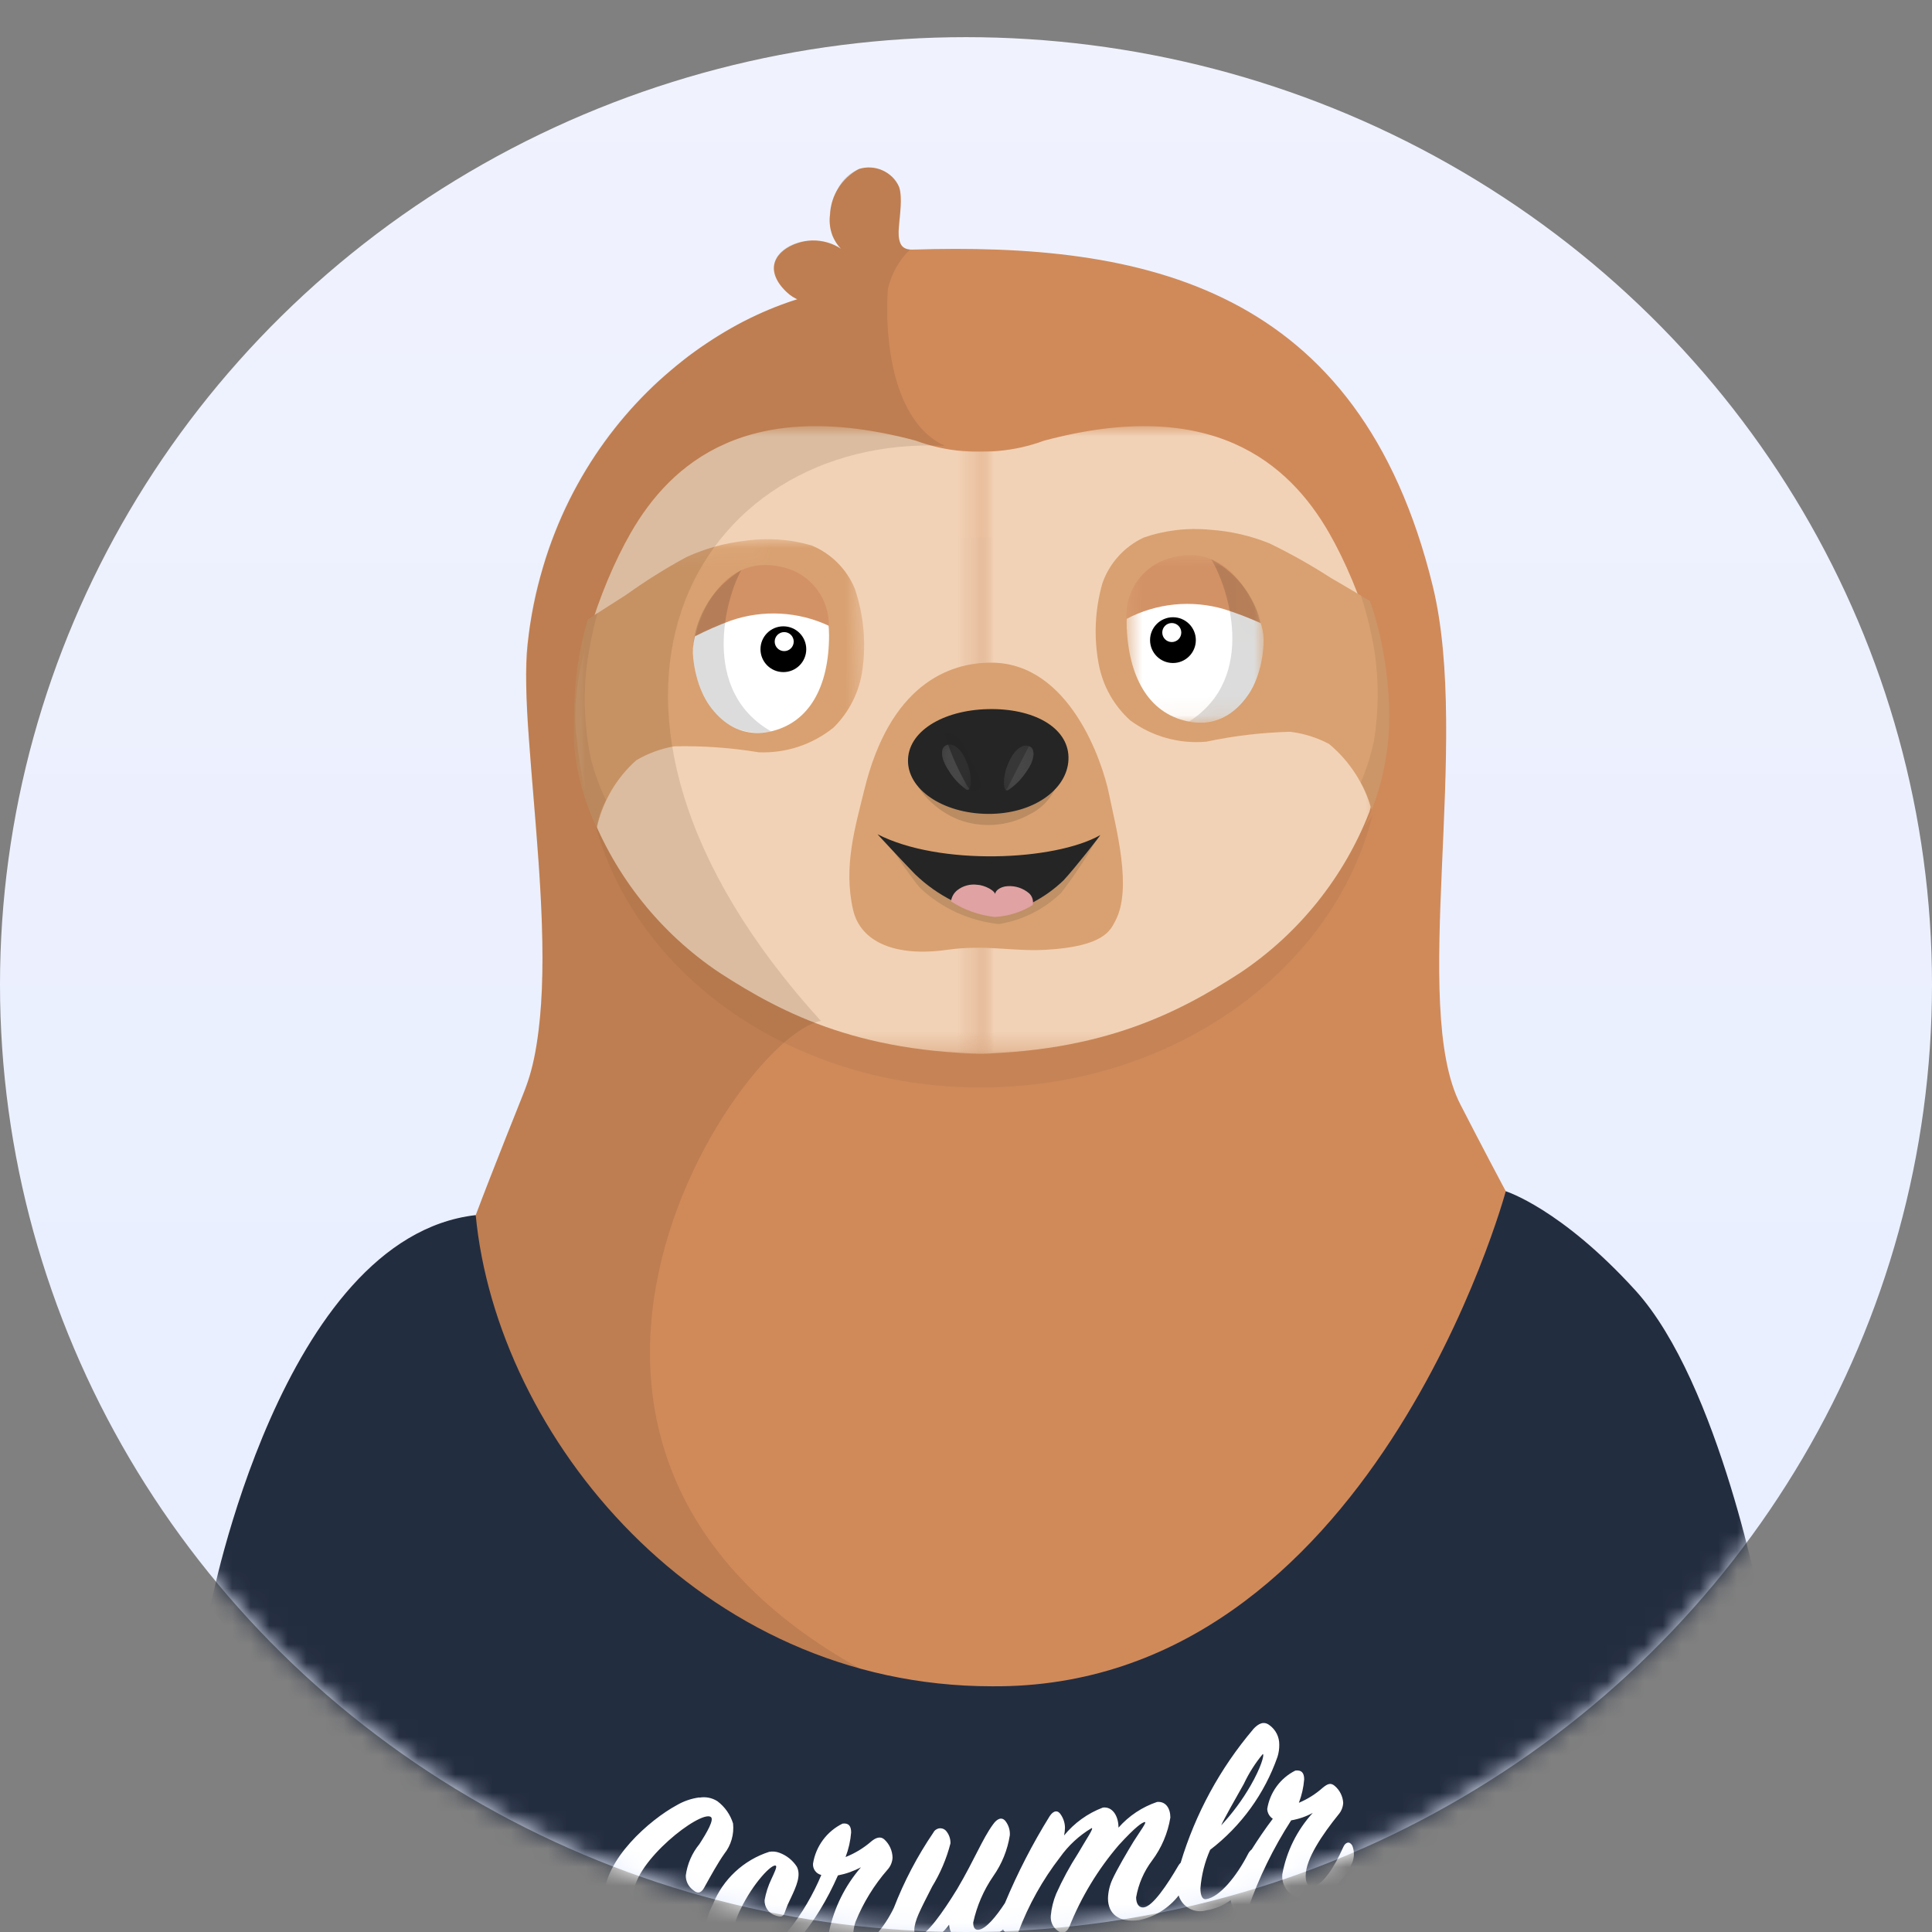 <svg width="104" height="104" viewBox="0 0 104 104" fill="none" xmlns="http://www.w3.org/2000/svg">
<rect x="0" y="0" width="104" height="104" fill="#808080" stroke="none"/>
<ellipse cx="52" cy="53" rx="52" ry="51" fill="url(#paint0_linear_115_8601)"/>
<mask id="mask0_115_8601" style="mask-type:luminance" maskUnits="userSpaceOnUse" x="-1" y="0" width="106" height="104">
<path d="M52 104C80.995 104 104.5 80.719 104.5 52C104.5 23.281 80.995 0 52 0C23.005 0 -0.5 23.281 -0.5 52C-0.5 80.719 23.005 104 52 104Z" fill="white"/>
</mask>
<g mask="url(#mask0_115_8601)">
<path d="M77.127 31.554C79.19 40 75.884 54.142 78.611 59.449C87.175 76.134 90.071 78.311 86.611 82.24C76.24 94 61.488 96.313 47.569 95.5C30.08 94.479 27.487 92.89 23.449 84.9C20.433 78.927 23.094 71.5 28.207 58.794C30.607 52.844 27.837 39.682 28.396 34.685C29.696 23.043 38.684 16.447 45.272 15.585C45.093 15.794 44.873 15.964 44.625 16.084C44.378 16.205 44.108 16.273 43.833 16.286C43.558 16.298 43.284 16.253 43.027 16.155C42.77 16.057 42.535 15.907 42.338 15.715C41.03 14.468 41.822 13.451 42.921 13.089C43.446 12.909 44.013 12.896 44.545 13.051C45.078 13.206 45.549 13.522 45.894 13.956L45.236 13.351C45.016 13.112 44.852 12.827 44.757 12.517C44.661 12.207 44.635 11.879 44.682 11.558C44.703 11.049 44.856 10.555 45.127 10.123C45.398 9.692 45.778 9.339 46.227 9.1C46.645 8.964 47.099 8.988 47.5 9.167C47.901 9.346 48.222 9.667 48.4 10.069C48.8 11.29 47.724 13.469 49.1 13.436C61.534 13.046 73.171 15.351 77.129 31.559L77.127 31.554Z" fill="#D08A5A"/>
<path opacity="0.05" d="M31.497 40.591C31.259 30.403 45.164 29.111 52.235 28.944C59.306 28.777 74.135 29.401 74.369 39.589C74.603 49.777 65.202 58.261 53.363 58.537C41.524 58.813 31.735 50.779 31.497 40.591Z" fill="black"/>
<mask id="mask1_115_8601" style="mask-type:luminance" maskUnits="userSpaceOnUse" x="30" y="22" width="23" height="35">
<path d="M52.751 22.939H30.965V56.733H52.751V22.939Z" fill="white"/>
</mask>
<g mask="url(#mask1_115_8601)">
<path d="M38.704 52.343C42.169 54.595 46.541 56.857 54.335 56.729V24.156C52.642 24.467 50.896 24.316 49.282 23.717C40.294 21.317 36.129 24.891 33.948 28.694C32.248 31.651 30.559 36.64 31.048 39.725C31.168 41.061 31.41 42.383 31.771 43.675C33.141 47.206 35.561 50.231 38.704 52.343Z" fill="#F2D2B6"/>
</g>
<mask id="mask2_115_8601" style="mask-type:luminance" maskUnits="userSpaceOnUse" x="52" y="22" width="23" height="35">
<path d="M74.535 22.939H52.749V56.733H74.535V22.939Z" fill="white"/>
</mask>
<g mask="url(#mask2_115_8601)">
<path d="M56.218 23.716C54.604 24.314 52.858 24.465 51.165 24.155V56.729C58.959 56.857 63.331 54.595 66.796 52.343C69.939 50.231 72.358 47.206 73.727 43.676C74.089 42.385 74.331 41.062 74.45 39.726C74.941 36.643 73.25 31.652 71.55 28.695C69.369 24.895 65.204 21.317 56.216 23.718L56.218 23.716Z" fill="#F2D2B6"/>
</g>
<path d="M53.425 35.672C57.562 35.727 59.339 40.964 59.7 42.747C60.061 44.53 60.981 47.847 60.027 49.595C59.781 50.046 59.464 50.952 56.29 51.128C54.422 51.228 53.1 50.828 50.943 51.134C48.234 51.512 46.319 50.734 45.919 48.965C45.391 46.638 46.035 44.528 46.532 42.495C47.894 36.935 51.013 35.64 53.425 35.672Z" fill="#D9A171"/>
<path d="M61.555 28.942C61.045 29.183 60.587 29.522 60.208 29.94C59.83 30.358 59.537 30.847 59.348 31.379C58.94 32.797 58.87 34.291 59.143 35.741C59.36 36.914 59.957 37.983 60.843 38.781C62.024 39.65 63.483 40.057 64.943 39.924C66.427 39.608 67.937 39.43 69.453 39.392C70.183 39.481 70.891 39.703 71.541 40.046C72.661 40.975 73.465 42.229 73.841 43.634C74.416 42.238 74.754 40.755 74.841 39.248C74.989 37.717 74.853 36.173 74.441 34.691C74.275 33.898 74.047 33.12 73.759 32.362C73.759 32.362 72.301 31.483 71.659 31.121C70.588 30.427 69.474 29.8 68.324 29.245C67.314 28.838 66.247 28.592 65.16 28.518C63.94 28.396 62.707 28.541 61.547 28.942H61.555Z" fill="#D9A171"/>
<path opacity="0.1" d="M73.776 32.369C73.994 32.952 74.175 33.547 74.32 34.152C74.788 35.781 74.969 37.478 74.856 39.168C74.805 39.72 74.702 40.541 74.608 40.986C74.429 41.888 74.171 42.773 73.836 43.63C73.723 43.099 73.526 42.589 73.253 42.119C73.564 41.388 73.802 40.628 73.966 39.851C74.21 38.304 74.225 36.73 74.009 35.178C73.84 34.12 73.589 33.076 73.258 32.057C73.523 32.215 73.772 32.361 73.776 32.369Z" fill="#523618"/>
<path d="M73.757 32.361C74.379 34.226 74.722 36.172 74.776 38.137C74.844 40.347 74.383 42.541 73.432 44.537C74.419 43.237 74.988 41.668 75.061 40.037C75.219 38.362 75.169 36.674 74.911 35.011C74.872 34.523 74.761 34.043 74.58 33.587C74.413 33.116 74.13 32.694 73.758 32.36L73.757 32.361Z" fill="#D08A5A"/>
<mask id="mask3_115_8601" style="mask-type:luminance" maskUnits="userSpaceOnUse" x="30" y="28" width="17" height="18">
<path d="M46.385 28.905L30.303 29.281L30.683 45.519L46.763 45.145L46.385 28.905Z" fill="white"/>
</mask>
<g mask="url(#mask3_115_8601)">
<path d="M43.698 29.366C44.219 29.582 44.693 29.9 45.09 30.3C45.489 30.7 45.803 31.175 46.017 31.697C46.491 33.094 46.632 34.584 46.427 36.045C46.268 37.226 45.722 38.322 44.875 39.16C43.736 40.083 42.3 40.557 40.835 40.495C39.338 40.248 37.821 40.141 36.304 40.174C35.58 40.297 34.884 40.551 34.251 40.925C33.18 41.88 32.437 43.148 32.129 44.55C31.488 43.206 31.077 41.763 30.913 40.283C30.694 38.761 30.756 37.212 31.098 35.712C31.227 34.912 31.408 34.121 31.64 33.344C31.64 33.344 33.086 32.408 33.707 32.018C34.745 31.274 35.828 30.596 36.95 29.987C37.94 29.533 38.995 29.238 40.077 29.114C41.289 28.933 42.527 29.019 43.702 29.366H43.698Z" fill="#D9A171"/>
<path opacity="0.1" d="M31.635 33.34C31.635 33.34 31.403 34.085 31.188 35.17C30.799 36.818 30.697 38.521 30.888 40.204C30.963 40.754 31.107 41.569 31.221 42.004C31.439 42.877 31.74 43.727 32.121 44.542C32.201 44.027 32.37 43.531 32.621 43.074C32.277 42.358 32.004 41.611 31.805 40.842C31.489 39.308 31.402 37.736 31.545 36.177C31.671 35.102 31.878 34.037 32.166 32.993L31.635 33.34Z" fill="#523618"/>
</g>
<path d="M31.676 32.995C31.133 34.948 30.871 36.968 30.898 38.995C30.806 40.953 31.246 42.899 32.171 44.626C31.02 43.401 30.985 42.567 30.701 40.91C30.466 39.244 30.437 37.555 30.616 35.882C30.633 35.392 30.722 34.908 30.88 34.444C31.03 33.906 31.302 33.41 31.676 32.995Z" fill="#D08A5A"/>
<path opacity="0.14" d="M48.917 41.334C49.138 41.959 49.489 42.531 49.948 43.01C50.407 43.489 50.962 43.864 51.577 44.112C52.194 44.346 52.854 44.444 53.512 44.4C54.17 44.356 54.811 44.17 55.391 43.856C55.897 43.616 56.325 43.239 56.628 42.767C56.93 42.296 57.095 41.75 57.103 41.19C56.269 41.73 55.297 42.017 54.303 42.017C53.322 42.011 52.344 41.908 51.383 41.71C50.574 41.572 49.768 41.434 48.917 41.334Z" fill="black"/>
<path d="M57.517 40.745C57.476 39.133 55.6 38.111 53.169 38.172C50.738 38.233 48.837 39.388 48.878 41.001C48.919 42.614 50.962 43.87 53.39 43.81C55.818 43.75 57.557 42.358 57.517 40.746V40.745Z" fill="#252525"/>
<mask id="mask4_115_8601" style="mask-type:luminance" maskUnits="userSpaceOnUse" x="50" y="40" width="3" height="3">
<path d="M52.259 40.08H50.712V42.519H52.259V40.08Z" fill="white"/>
</mask>
<g mask="url(#mask4_115_8601)">
<path d="M52.065 41.101C51.722 40.23 51.271 39.978 50.936 40.114C50.601 40.25 50.636 40.841 51.07 41.471C51.314 41.876 51.639 42.227 52.024 42.501C52.302 42.651 52.355 41.833 52.065 41.101Z" fill="#474747"/>
</g>
<mask id="mask5_115_8601" style="mask-type:luminance" maskUnits="userSpaceOnUse" x="54" y="40" width="2" height="3">
<path d="M54.107 40.113L54.038 42.551L55.585 42.594L55.653 40.156L54.107 40.113Z" fill="white"/>
</mask>
<g mask="url(#mask5_115_8601)">
<path d="M54.264 41.132C54.63 40.271 55.089 40.032 55.42 40.178C55.751 40.324 55.696 40.913 55.247 41.531C54.991 41.928 54.657 42.269 54.264 42.531C53.984 42.674 53.955 41.855 54.264 41.132Z" fill="#474747"/>
</g>
<mask id="mask6_115_8601" style="mask-type:luminance" maskUnits="userSpaceOnUse" x="50" y="40" width="3" height="3">
<path d="M52.259 40.08H50.712V42.519H52.259V40.08Z" fill="white"/>
</mask>
<g mask="url(#mask6_115_8601)">
<path d="M52.065 41.101C51.722 40.23 51.271 39.978 50.936 40.114C50.601 40.25 50.636 40.841 51.07 41.471C51.314 41.876 51.639 42.227 52.024 42.501C52.302 42.651 52.355 41.833 52.065 41.101Z" fill="#474747"/>
</g>
<mask id="mask7_115_8601" style="mask-type:luminance" maskUnits="userSpaceOnUse" x="54" y="40" width="2" height="3">
<path d="M54.107 40.113L54.038 42.551L55.585 42.594L55.653 40.156L54.107 40.113Z" fill="white"/>
</mask>
<g mask="url(#mask7_115_8601)">
<path d="M54.264 41.132C54.63 40.271 55.089 40.032 55.42 40.178C55.751 40.324 55.696 40.913 55.247 41.531C54.991 41.928 54.657 42.269 54.264 42.531C53.984 42.674 53.955 41.855 54.264 41.132Z" fill="#474747"/>
</g>
<mask id="mask8_115_8601" style="mask-type:luminance" maskUnits="userSpaceOnUse" x="50" y="40" width="3" height="3">
<path d="M52.259 40.08H50.712V42.519H52.259V40.08Z" fill="white"/>
</mask>
<g mask="url(#mask8_115_8601)">
<path d="M52.065 41.101C51.722 40.23 51.271 39.978 50.936 40.114C50.601 40.25 50.636 40.841 51.07 41.471C51.314 41.876 51.639 42.227 52.024 42.501C52.302 42.651 52.355 41.833 52.065 41.101Z" fill="#474747"/>
</g>
<mask id="mask9_115_8601" style="mask-type:luminance" maskUnits="userSpaceOnUse" x="54" y="40" width="2" height="3">
<path d="M54.107 40.113L54.038 42.551L55.585 42.594L55.653 40.156L54.107 40.113Z" fill="white"/>
</mask>
<g mask="url(#mask9_115_8601)">
<path d="M54.264 41.132C54.63 40.271 55.089 40.032 55.42 40.178C55.751 40.324 55.696 40.913 55.247 41.531C54.991 41.928 54.657 42.269 54.264 42.531C53.984 42.674 53.955 41.855 54.264 41.132Z" fill="#474747"/>
</g>
<path opacity="0.67" d="M50.826 39.435C51.105 40.375 51.49 41.281 51.971 42.135C52.028 42.262 52.106 42.377 52.203 42.476C52.253 42.532 52.32 42.57 52.393 42.585C52.467 42.6 52.543 42.591 52.611 42.559C52.679 42.526 52.734 42.473 52.769 42.406C52.803 42.34 52.816 42.264 52.803 42.19C52.789 42.034 52.742 41.882 52.665 41.745C52.472 41.335 52.281 40.923 52.088 40.512C51.98 40.241 51.826 39.99 51.635 39.769C51.532 39.66 51.406 39.574 51.266 39.517C51.126 39.459 50.976 39.433 50.825 39.438L50.826 39.435Z" fill="#252525"/>
<path opacity="0.46" d="M55.635 39.68C55.19 40.547 54.746 41.413 54.303 42.28C54.263 42.371 54.205 42.453 54.133 42.522C54.097 42.556 54.051 42.578 54.002 42.584C53.952 42.591 53.902 42.583 53.858 42.561C53.736 42.488 53.743 42.309 53.773 42.171C53.983 41.331 54.387 40.552 54.953 39.897C55.043 39.767 55.166 39.663 55.309 39.597C55.458 39.54 55.685 39.597 55.639 39.682L55.635 39.68Z" fill="#252525"/>
<path opacity="0.14" d="M47.765 45.323C50.909 47.002 56.615 46.728 58.955 45.323C58.407 46.276 57.795 47.191 57.123 48.06C56.205 48.952 55.034 49.539 53.77 49.741C52.187 49.576 50.701 48.897 49.54 47.808C49.071 47.302 47.749 45.318 47.765 45.326V45.323Z" fill="#252525"/>
<path d="M47.24 44.908C50.573 46.622 56.773 46.344 59.226 44.955C59.279 44.925 57.855 46.74 57.254 47.386C56.261 48.34 55.016 48.99 53.665 49.258C52.004 48.996 50.465 48.228 49.256 47.058C48.753 46.547 47.222 44.9 47.24 44.908Z" fill="#252525"/>
<path d="M51.192 48.523C51.207 48.404 51.245 48.289 51.304 48.185C51.363 48.081 51.442 47.989 51.537 47.916C51.687 47.799 51.858 47.713 52.042 47.664C52.225 47.614 52.417 47.602 52.605 47.628C52.958 47.636 53.647 47.943 53.586 48.241C53.486 47.971 53.848 47.723 54.23 47.703C54.656 47.672 55.076 47.811 55.4 48.089C55.485 48.168 55.547 48.269 55.58 48.38C55.613 48.491 55.617 48.608 55.589 48.721C54.971 49.103 54.266 49.323 53.54 49.361C52.703 49.267 51.9 48.98 51.192 48.523Z" fill="#E0A2A2"/>
<mask id="mask10_115_8601" style="mask-type:luminance" maskUnits="userSpaceOnUse" x="60" y="29" width="9" height="10">
<path d="M67.902 29.791L60.551 29.96L60.759 38.999L68.11 38.83L67.902 29.791Z" fill="white"/>
</mask>
<g mask="url(#mask10_115_8601)">
<path d="M60.651 33.818C60.47 29.918 64.551 29.949 64.551 29.949C64.551 29.949 68.162 31.901 68.013 34.685C67.864 37.469 66.137 39.185 64.113 38.862C61.948 38.515 60.78 36.602 60.653 33.818H60.651Z" fill="white"/>
<path d="M62.889 30.067C66.644 28.9 67.872 33.562 67.864 33.545C67.226 33.256 66.571 33.005 65.902 32.794C64.146 32.276 62.256 32.464 60.636 33.318C60.592 32.602 60.79 31.893 61.199 31.304C61.607 30.715 62.203 30.28 62.888 30.071L62.889 30.067Z" fill="#D39266"/>
<path d="M63.14 35.591C63.766 35.591 64.273 35.084 64.273 34.458C64.273 33.832 63.766 33.325 63.14 33.325C62.515 33.325 62.007 33.832 62.007 34.458C62.007 35.084 62.515 35.591 63.14 35.591Z" fill="black" stroke="black" stroke-width="0.198" stroke-miterlimit="10"/>
<path d="M63.077 34.562C63.36 34.562 63.589 34.333 63.589 34.05C63.589 33.767 63.36 33.538 63.077 33.538C62.794 33.538 62.565 33.767 62.565 34.05C62.565 34.333 62.794 34.562 63.077 34.562Z" fill="white"/>
<path opacity="0.14" d="M67.978 34.036C68.028 34.432 68.022 34.834 67.96 35.228C67.871 35.969 67.626 36.682 67.241 37.322C66.926 37.881 66.445 38.327 65.865 38.6C65.284 38.873 64.633 38.959 64.002 38.845C67.755 36.451 66.067 31.492 65.192 30.1C65.931 30.493 66.568 31.054 67.052 31.737C67.535 32.421 67.852 33.208 67.976 34.036H67.978Z" fill="black"/>
</g>
<path d="M44.628 34.193C44.628 30.288 40.554 30.511 40.554 30.511C40.554 30.511 37.039 32.629 37.315 35.403C37.591 38.177 39.401 39.81 41.405 39.393C43.552 38.947 44.628 36.979 44.628 34.193Z" fill="white"/>
<path d="M42.216 30.551C38.408 29.559 37.401 34.273 37.408 34.253C38.033 33.934 38.675 33.653 39.333 33.41C41.063 32.811 42.959 32.91 44.617 33.686C44.628 32.97 44.397 32.27 43.961 31.702C43.526 31.133 42.911 30.727 42.216 30.551Z" fill="#D39266"/>
<path d="M42.169 36.08C42.795 36.08 43.302 35.573 43.302 34.947C43.302 34.321 42.795 33.814 42.169 33.814C41.543 33.814 41.036 34.321 41.036 34.947C41.036 35.573 41.543 36.08 42.169 36.08Z" fill="black" stroke="black" stroke-width="0.198" stroke-miterlimit="10"/>
<path d="M42.214 35.05C42.497 35.05 42.726 34.821 42.726 34.538C42.726 34.255 42.497 34.026 42.214 34.026C41.931 34.026 41.702 34.255 41.702 34.538C41.702 34.821 41.931 35.05 42.214 35.05Z" fill="white"/>
<path opacity="0.14" d="M37.317 34.75C37.286 35.148 37.311 35.549 37.39 35.94C37.514 36.676 37.792 37.377 38.206 37.997C38.547 38.539 39.047 38.962 39.638 39.208C40.229 39.454 40.882 39.51 41.506 39.368C37.645 37.152 39.1 32.118 39.906 30.688C39.186 31.115 38.576 31.705 38.124 32.41C37.673 33.116 37.392 33.917 37.306 34.75H37.317Z" fill="black"/>
<path opacity="0.14" d="M48.448 10.239C48.499 10.973 48.475 11.71 48.375 12.439C48.354 12.71 48.408 12.982 48.531 13.225C48.591 13.288 48.663 13.339 48.743 13.373C48.823 13.407 48.909 13.425 48.996 13.425C48.388 14.01 47.969 14.763 47.79 15.588C47.59 18.908 48.308 22.84 50.859 23.997C37.459 23.384 28.699 37.916 44.188 54.956C39.379 55.856 22.373 81.537 52.134 92.465C50.761 91.511 33.713 87.4 32.6 86.188C30.346 83.741 20.758 89.293 22.491 80.494C22.72 75.598 23.677 70.764 25.329 66.15C25.898 64.568 27.845 59.79 28.442 58.124C28.665 57.495 28.814 56.842 28.889 56.179C29.618 51.51 28.907 45.915 28.465 39.707C28.287 37.791 28.294 35.862 28.487 33.948C28.623 32.834 28.857 31.733 29.187 30.66C29.379 29.962 29.613 29.275 29.887 28.605C30.239 27.699 30.657 26.82 31.136 25.975C32.264 23.945 33.71 22.108 35.419 20.535C35.529 20.435 36.919 19.274 37.076 19.152C37.961 18.515 38.882 17.93 39.835 17.4C40.824 16.893 41.85 16.462 42.904 16.112C42.631 15.978 42.386 15.791 42.185 15.562C41.877 15.247 41.69 14.834 41.657 14.394C41.663 13.586 42.585 13.029 43.487 12.956C44.11 12.904 44.733 13.06 45.258 13.399C45.067 13.186 44.912 12.943 44.799 12.68C44.672 12.265 44.632 11.828 44.682 11.396C44.732 10.965 44.872 10.549 45.091 10.174C45.209 9.919 45.378 9.69 45.586 9.501C45.794 9.312 46.038 9.166 46.303 9.073C46.584 9.007 46.876 9.005 47.157 9.066C47.439 9.128 47.703 9.253 47.93 9.43C48.196 9.627 48.38 9.916 48.448 10.239Z" fill="#523618"/>
<path d="M25.607 65.41C15.137 66.615 11.327 86.482 11.327 86.482C11.327 86.482 22.653 102.182 33.138 106.482C74.675 123.548 94.853 86.748 94.853 86.748C94.853 86.748 92.577 74.462 88.034 69.462C84.023 65.051 81.056 64.125 81.056 64.125C81.056 64.125 73.827 90.931 53.401 90.773C37.628 90.773 26.739 77.299 25.608 65.411L25.607 65.41Z" fill="#232D40"/>
<path fill-rule="evenodd" clip-rule="evenodd" d="M27.669 111.812C41.918 107.782 56.591 105.441 71.386 104.836C71.964 104.812 72.45 105.162 72.45 105.599C72.416 105.822 72.299 106.024 72.123 106.165C71.947 106.306 71.724 106.376 71.499 106.36C67.045 106.55 47.73 107.58 30.165 111.811C30.165 111.876 27.665 112.201 27.665 111.811M66.96 96.017C67.231 95.443 67.573 94.905 67.979 94.417C68.074 94.464 67.868 95.165 67.326 96.108C66.88 96.884 66.347 97.606 65.736 98.26C65.849 97.985 66.547 96.745 66.96 96.019M37.649 96.767C37.985 96.707 38.331 96.776 38.618 96.959C39.018 97.26 39.313 97.68 39.461 98.159C39.523 98.746 39.352 99.335 38.984 99.797C38.632 100.297 38.215 101.057 37.977 101.486L37.961 101.514C37.945 101.542 37.931 101.568 37.919 101.591C37.777 101.854 37.601 102 37.298 101.733C37.178 101.643 37.081 101.526 37.014 101.391C36.948 101.257 36.914 101.108 36.916 100.958C36.998 100.338 37.251 99.754 37.648 99.271C38.048 98.652 38.475 97.924 38.253 97.8C37.664 97.466 34.183 100.173 34.102 101.941C34.055 102.956 36.232 103.541 36.853 103.885C36.99 103.95 37.107 104.051 37.192 104.177C37.276 104.303 37.325 104.45 37.332 104.601C37.269 105.091 37.051 105.548 36.711 105.906C36.151 106.515 35.386 106.894 34.563 106.97C33.834 107.03 33.1 106.927 32.415 106.669C31.73 106.411 31.111 106.004 30.603 105.477C30.381 105.246 30.492 105.064 30.714 104.957C30.873 104.902 31.038 104.865 31.206 104.846C31.632 104.771 32.071 104.848 32.446 105.064C33.188 105.643 34.099 105.962 35.039 105.974C35.352 105.953 35.65 105.828 35.884 105.618C35.933 105.58 35.972 105.53 35.999 105.474C36.025 105.418 36.038 105.356 36.037 105.294C36.035 105.231 36.019 105.17 35.99 105.115C35.961 105.06 35.919 105.013 35.868 104.977C34.723 104.277 32.512 103.739 32.512 102.177C32.512 100.098 34.992 97.95 36.424 97.177C36.8 96.956 37.216 96.813 37.648 96.756L37.649 96.767ZM67.449 93.094C67.749 92.764 68.036 92.635 68.339 92.869C68.504 92.989 68.638 93.146 68.729 93.328C68.82 93.51 68.866 93.712 68.863 93.915C68.867 94.137 68.834 94.358 68.768 94.57C68.073 96.556 66.813 98.296 65.143 99.576C64.852 100.232 64.675 100.933 64.619 101.649C64.619 102.015 64.714 102.262 64.919 102.234C65.651 102.134 66.572 100.99 67.178 99.809C67.225 99.711 67.293 99.624 67.378 99.556C67.71 99.03 68.104 98.446 68.515 97.905C68.427 97.847 68.354 97.769 68.302 97.678C68.25 97.587 68.22 97.484 68.215 97.379C68.284 96.939 68.458 96.522 68.721 96.162C68.984 95.802 69.329 95.511 69.727 95.311C70.061 95.267 70.204 95.432 70.204 95.782C70.17 96.214 70.074 96.639 69.919 97.044C70.39 96.846 70.826 96.572 71.207 96.231C71.478 96.011 71.636 95.96 71.844 96.131C71.979 96.245 72.09 96.385 72.169 96.543C72.248 96.701 72.295 96.873 72.305 97.049C72.292 97.281 72.203 97.503 72.05 97.678C71.192 98.74 70.286 100.067 70.286 100.969C70.286 101.369 70.413 101.594 70.636 101.569C71.176 101.498 71.813 100.558 72.305 99.437C72.432 99.144 72.655 99.101 72.797 99.356C72.86 99.517 72.888 99.689 72.88 99.861C72.872 100.033 72.828 100.202 72.75 100.356C72.555 100.817 72.251 101.224 71.864 101.541C71.477 101.858 71.018 102.076 70.527 102.176C70.339 102.224 70.143 102.226 69.954 102.182C69.766 102.137 69.59 102.049 69.443 101.922C69.296 101.796 69.182 101.637 69.109 101.457C69.037 101.277 69.009 101.083 69.027 100.89C69.253 99.658 69.821 98.515 70.665 97.59C70.302 97.786 69.91 97.921 69.504 97.99C68.544 99.478 67.764 101.075 67.182 102.747C67.119 103.03 66.911 103.196 66.626 102.947C66.418 102.785 66.282 102.549 66.246 102.288C65.859 102.57 65.411 102.756 64.939 102.834C64.635 102.923 64.309 102.889 64.03 102.739C63.751 102.589 63.542 102.336 63.448 102.034C62.916 102.717 62.159 103.189 61.312 103.365C60.23 103.507 59.643 103.021 59.643 102.194C59.652 101.84 59.733 101.492 59.88 101.17C60.135 100.616 60.659 99.722 61.025 99.123C61.375 98.571 61.757 98.063 61.625 98.081C61.493 98.099 61.164 98.295 60.225 99.321C59.097 100.637 58.194 102.131 57.553 103.741C57.395 104.053 57.171 104.129 56.916 103.917C56.794 103.825 56.697 103.703 56.636 103.563C56.575 103.423 56.551 103.269 56.566 103.117C56.602 102.714 56.699 102.32 56.853 101.946C57.19 101.193 57.583 100.466 58.03 99.772C58.459 99.028 58.906 98.388 58.762 98.407C58.092 98.806 57.513 99.341 57.062 99.977C56.123 101.193 55.37 102.541 54.827 103.978C54.714 104.237 54.54 104.354 54.269 104.16C54.156 104.083 54.062 103.98 53.996 103.86C53.591 104.213 53.097 104.448 52.568 104.542C51.631 104.667 51.152 104.285 51.089 103.607C50.587 104.289 49.851 104.762 49.022 104.936C48.817 104.989 48.6 104.965 48.412 104.869C48.224 104.773 48.076 104.612 47.998 104.416C47.508 104.901 46.884 105.228 46.206 105.355C46.007 105.406 45.798 105.409 45.598 105.361C45.398 105.314 45.212 105.219 45.056 105.084C44.901 104.949 44.781 104.779 44.706 104.587C44.631 104.396 44.604 104.189 44.627 103.984C44.897 102.701 45.488 101.507 46.346 100.515C45.957 100.723 45.539 100.871 45.106 100.954C43.961 103.554 42.179 105.867 40.16 106.134C39.887 106.214 39.6 106.226 39.321 106.171C39.043 106.116 38.782 105.994 38.56 105.816C38.338 105.639 38.163 105.411 38.048 105.151C37.933 104.891 37.883 104.607 37.901 104.324C37.923 103.689 38.086 103.066 38.378 102.502C38.645 101.84 39.053 101.244 39.576 100.758C40.098 100.271 40.721 99.905 41.4 99.686C41.586 99.651 41.779 99.668 41.956 99.735C42.341 99.876 42.67 100.139 42.893 100.483C43.13 100.94 42.877 101.523 42.575 102.162C42.565 102.186 42.553 102.209 42.541 102.233L42.529 102.257C42.435 102.441 42.355 102.63 42.288 102.825C42.177 103.161 42.114 103.246 41.716 103.1C41.548 103.043 41.403 102.932 41.302 102.786C41.202 102.64 41.151 102.465 41.158 102.287C41.228 101.894 41.351 101.512 41.524 101.152C41.682 100.81 41.842 100.484 41.763 100.432C41.555 100.305 40.539 101.375 39.87 102.762C39.589 103.309 39.427 103.908 39.393 104.522C39.393 105.165 39.664 105.556 40.125 105.522C41.683 105.376 43.384 102.922 44.211 100.93C44.075 100.899 43.956 100.819 43.874 100.707C43.792 100.594 43.754 100.456 43.766 100.317C43.839 99.857 44.022 99.422 44.299 99.047C44.575 98.673 44.938 98.37 45.356 98.165C45.69 98.121 45.817 98.303 45.817 98.64C45.781 99.094 45.68 99.54 45.517 99.965C46.023 99.765 46.491 99.481 46.901 99.124C47.138 98.924 47.393 98.829 47.601 99.015C47.738 99.14 47.848 99.291 47.924 99.46C48.001 99.629 48.042 99.811 48.046 99.996C48.034 100.237 47.938 100.467 47.775 100.645C47.052 101.475 46.472 102.42 46.058 103.44C45.979 103.665 45.936 103.902 45.931 104.14C45.931 104.522 46.058 104.74 46.297 104.719C46.797 104.695 47.616 103.74 48.113 102.708C48.666 101.278 49.38 99.916 50.243 98.648C50.273 98.587 50.318 98.535 50.374 98.495C50.429 98.456 50.493 98.43 50.561 98.421C50.628 98.412 50.697 98.42 50.761 98.444C50.825 98.467 50.882 98.506 50.927 98.557C51.087 98.744 51.171 98.984 51.164 99.229C50.953 100.05 50.62 100.834 50.177 101.557L50.132 101.646C49.881 102.135 49.632 102.621 49.448 103.034C49.161 103.683 49.114 104.254 49.464 104.209C49.877 104.154 50.72 103.003 51.533 101.673C52.47 100.081 52.884 98.987 53.455 98.208C53.678 97.888 53.932 97.793 54.123 98.028C54.292 98.245 54.377 98.516 54.36 98.791C54.236 99.583 53.931 100.336 53.47 100.991C52.95 101.746 52.583 102.595 52.388 103.491C52.388 103.766 52.483 103.906 52.688 103.879C53.072 103.828 53.61 103.189 54.096 102.443C54.773 100.822 55.578 99.257 56.505 97.764C56.713 97.446 56.95 97.43 57.105 97.683C57.246 97.889 57.324 98.133 57.328 98.383C57.326 98.524 57.31 98.664 57.281 98.802C57.833 98.128 58.551 97.611 59.366 97.302C59.874 97.235 60.209 97.741 60.209 98.382C60.768 97.747 61.484 97.271 62.285 97C62.746 96.955 63.001 97.334 63.001 97.839C62.864 98.679 62.526 99.474 62.016 100.155C61.577 100.738 61.283 101.417 61.158 102.135C61.158 102.487 61.316 102.711 61.571 102.677C62.063 102.612 62.843 101.437 63.432 100.428C63.464 100.37 63.506 100.317 63.555 100.272C64.348 97.636 65.675 95.193 67.455 93.093L67.449 93.094Z" fill="white"/>
</g>
<defs>
<linearGradient id="paint0_linear_115_8601" x1="52" y1="2" x2="52" y2="104" gradientUnits="userSpaceOnUse">
<stop stop-color="#F0F2FE"/>
<stop offset="1" stop-color="#E7EEFF"/>
</linearGradient>
</defs>
</svg>
